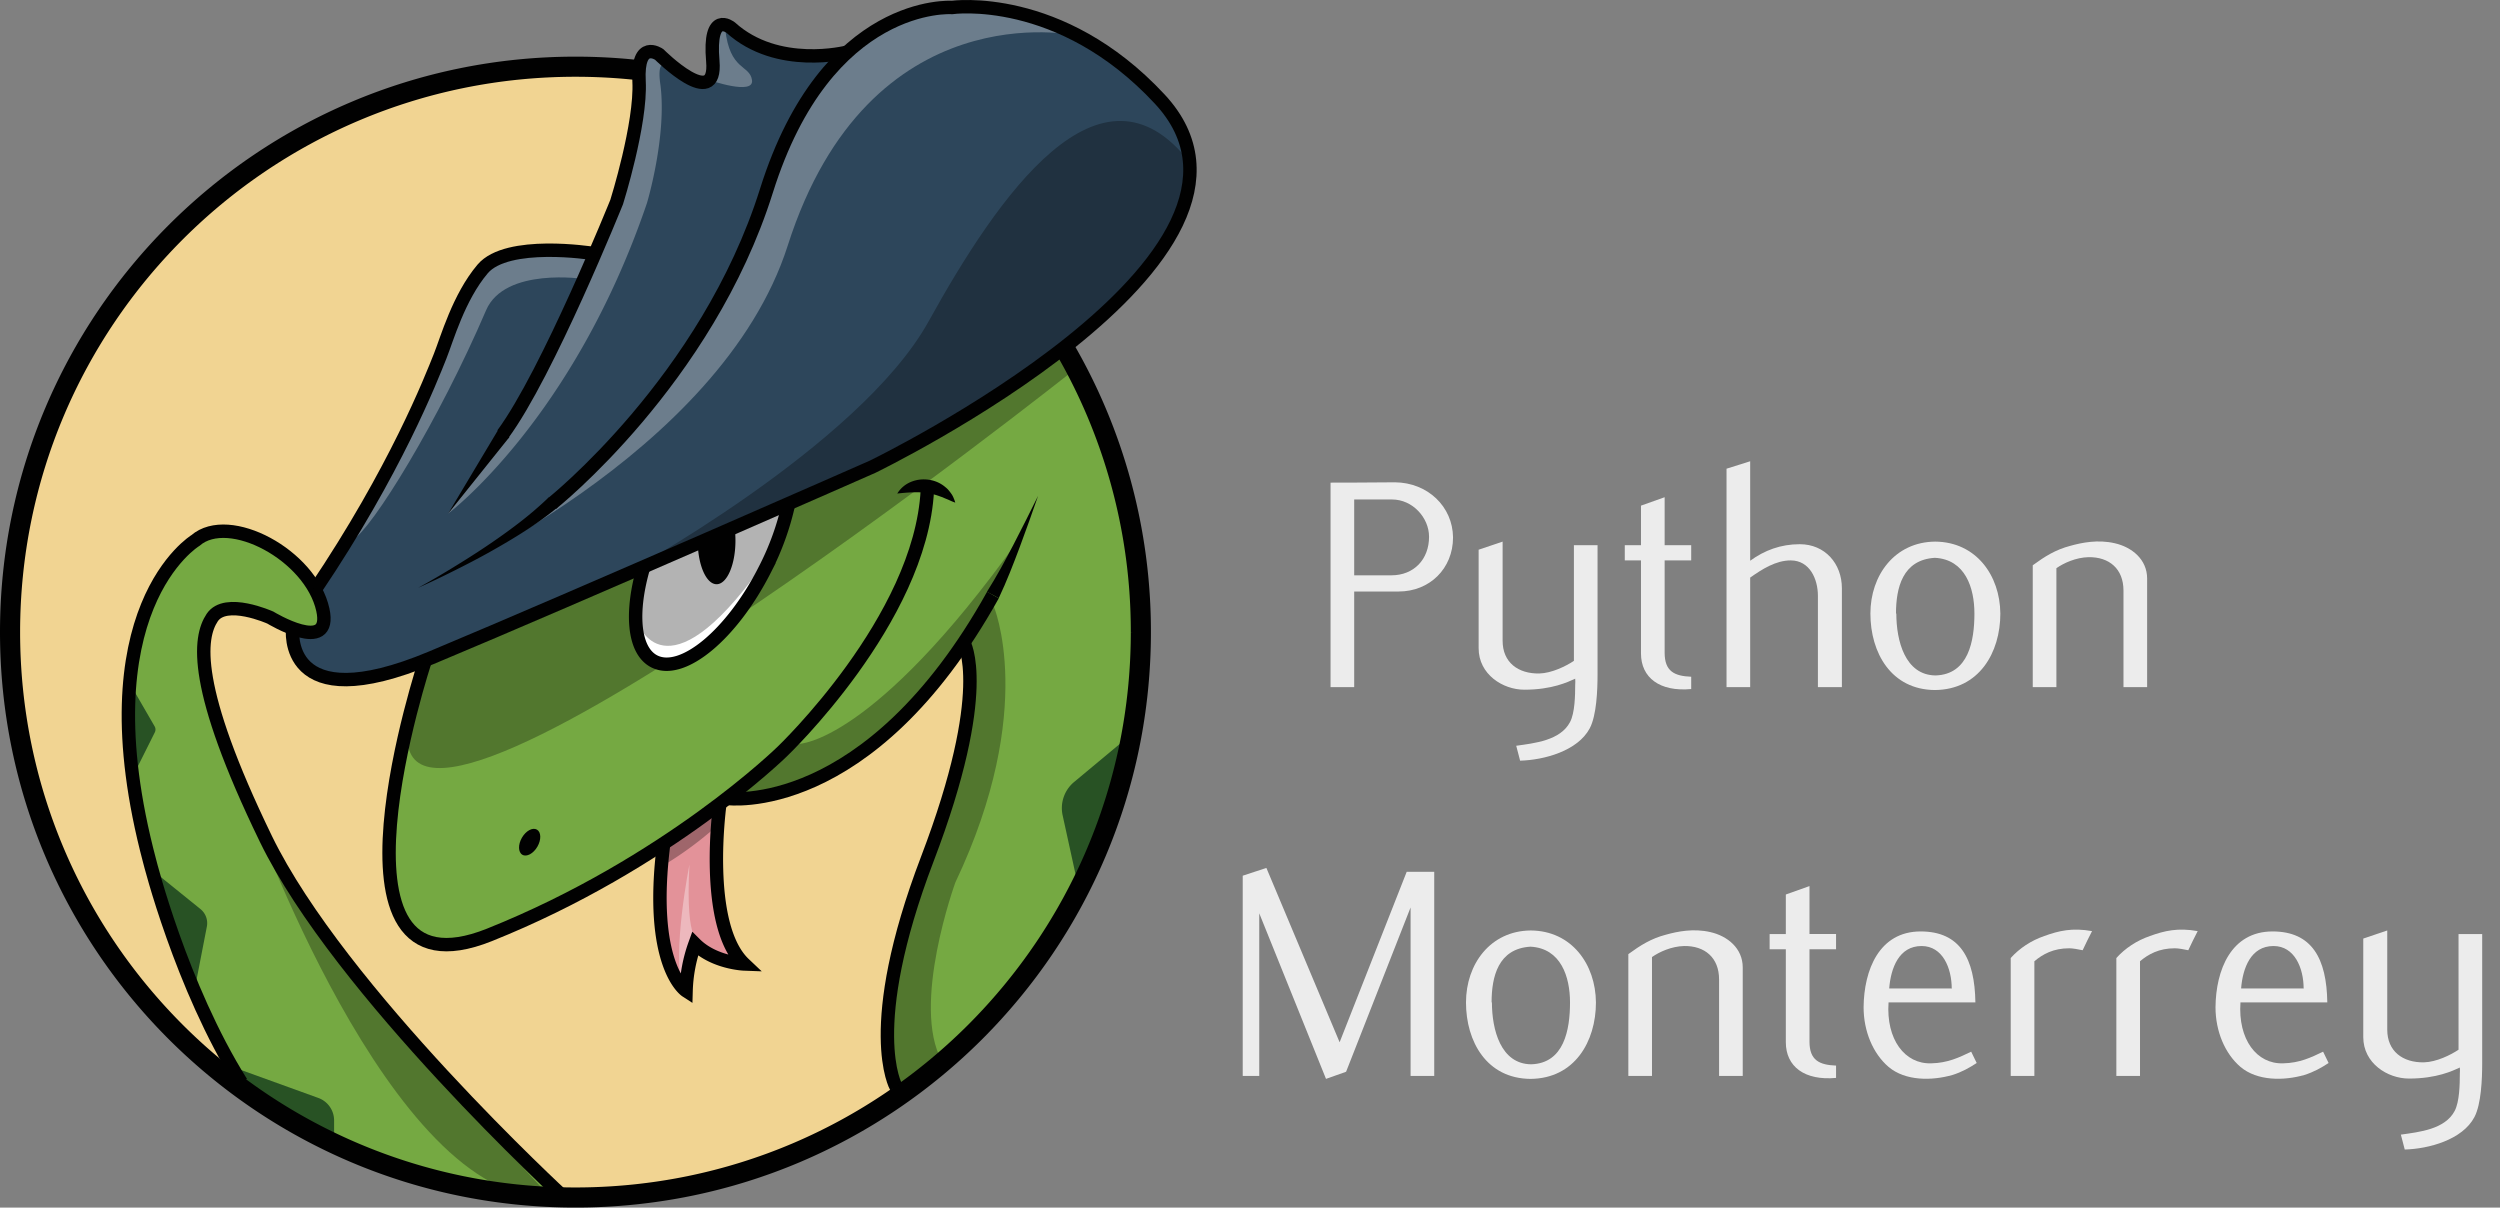 <?xml version="1.0" encoding="UTF-8" standalone="no"?>
<svg
   xmlns:dc="http://purl.org/dc/elements/1.1/"
   xmlns:cc="http://creativecommons.org/ns#"
   xmlns:rdf="http://www.w3.org/1999/02/22-rdf-syntax-ns#"
   xmlns:svg="http://www.w3.org/2000/svg"
   xmlns="http://www.w3.org/2000/svg"
   xmlns:sodipodi="http://sodipodi.sourceforge.net/DTD/sodipodi-0.dtd"
   xmlns:inkscape="http://www.inkscape.org/namespaces/inkscape"
   id="Capa_1"
   data-name="Capa 1"
   viewBox="0 0 1118.67 540.35"
   version="1.1"
   sodipodi:docname="pymty-logo.svg"
   inkscape:version="1.0.2 (e86c870879, 2021-01-15)">
  <rect x="0" y="0" width="1118.67" height="540.35" fill="#808080" stroke="none"/>
  <sodipodi:namedview
     pagecolor="#ffffff"
     bordercolor="#666666"
     borderopacity="1"
     objecttolerance="10"
     gridtolerance="10"
     guidetolerance="10"
     inkscape:pageopacity="0"
     inkscape:pageshadow="2"
     inkscape:window-width="1916"
     inkscape:window-height="1032"
     id="namedview91"
     showgrid="false"
     inkscape:zoom="0.97438113"
     inkscape:cx="395.28073"
     inkscape:cy="281.02373"
     inkscape:window-x="0"
     inkscape:window-y="22"
     inkscape:window-maximized="0"
     inkscape:current-layer="text88"
     inkscape:document-rotation="0" />
  <defs
     id="defs4">
    <style
       id="style2">.cls-1{fill:#f1d492;}.cls-2{fill:#e39299;}.cls-3,.cls-8,.cls-9{fill:#fff;}.cls-4{fill:#75a942;}.cls-5{fill:#285224;}.cls-6{fill:#2d465b;}.cls-12,.cls-13,.cls-7{fill:#010101;}.cls-7,.cls-9{opacity:0.3;}.cls-8{opacity:0.35;}.cls-10,.cls-11{fill:none;stroke:#010101;stroke-miterlimit:10;}.cls-10{stroke-width:9px;}.cls-11{stroke-width:6px;}.cls-13{font-size:145px;font-family:Flux;}</style>
  </defs>
  <title
     id="title6">LogoCompletoPNG</title>
  <circle
     class="cls-1"
     cx="258"
     cy="284.35"
     r="254.5"
     id="circle8" />
  <path
     class="cls-2"
     d="M350.54,496.31l26-17s-6,51,11,68c0,0-16-1-21-7l-5,20S345.54,551.31,350.54,496.31Z"
     transform="translate(-55.04 -117.46)"
     id="path10" />
  <path
     class="cls-3"
     d="M343.54,371.31s-14,52,17,41,43-53,43-53l3-16"
     transform="translate(-55.04 -117.46)"
     id="path12" />
  <path
     class="cls-4"
     d="M146.54,414.31s-4-32,21-23,26,12,32,5-14-28-14-28-27-25-46-7-32,55-27,88,11,71,29,109,22,47,22,47,82,56,141,48c0,0-127-120-152-210C152.54,443.31,146.54,421.31,146.54,414.31Z"
     transform="translate(-55.04 -117.46)"
     id="path14" />
  <path
     class="cls-4"
     d="M245.54,414.31s-44,139,16,125c55-12.85,120-66,120-66s53,8,105-68c0,0,9,39-16,97,0,0-29,76-14,106,0,0,82-56,100-142s0-129,0-129-11-45-26-66c0,0-31,34-123,73,0,0-16,59-52,70,0,0-29,3-11-45"
     transform="translate(-55.04 -117.46)"
     id="path16" />
  <path
     class="cls-5"
     d="M114,424.81l10.23,17.67a2.84,2.84,0,0,1,.08,2.7l-8.22,16.45a.06.06,0,0,1-.11,0l-2-25.8"
     transform="translate(-55.04 -117.46)"
     id="path18" />
  <path
     class="cls-5"
     d="M122.54,506.31l22.19,17.92a8.13,8.13,0,0,1,2.87,7.88l-6.06,31.2"
     transform="translate(-55.04 -117.46)"
     id="path20" />
  <path
     class="cls-5"
     d="M157.54,594.31l39.93,14.44a10.71,10.71,0,0,1,7.07,10.07v12.49l-39-22"
     transform="translate(-55.04 -117.46)"
     id="path22" />
  <path
     class="cls-5"
     d="M537.54,514.31l-7-32a15.17,15.17,0,0,1,5.1-14.91l22.92-19.09"
     transform="translate(-55.04 -117.46)"
     id="path24" />
  <path
     class="cls-6"
     d="M185.54,400.31s1,37,63,11,195-84,195-84,123-60,142-119-76-85-76-85-39-13-75,17c0,0-35,5-50-9s-12,16-12,16,5,12-11,4-16-22-21,1c0,0,0,50-19,79,0,0-48-9-56,14s-58,128-69,135c0,0,11,25-8,20"
     transform="translate(-55.04 -117.46)"
     id="path26" />
  <path
     class="cls-7"
     d="M166.54,477.31s63,179,135,176c0,0-117-123-129-166"
     transform="translate(-55.04 -117.46)"
     id="path28" />
  <path
     class="cls-7"
     d="M245.54,414.31s252-99,286-143l5,11s-321,255-298,156"
     transform="translate(-55.04 -117.46)"
     id="path30" />
  <path
     class="cls-7"
     d="M332.54,375.31s107-58,138-114,77-123,117-71c0,0,15,78-220,171"
     transform="translate(-55.04 -117.46)"
     id="path32" />
  <path
     class="cls-7"
     d="M412.54,450.31s33,0,98-91c0,0-47,118-130,115"
     transform="translate(-55.04 -117.46)"
     id="path34" />
  <path
     class="cls-7"
     d="M499.54,388.31s20,46-17,124c0,0-20,55-6,80l-20,14s-15-30,14-104,15-95,15-95"
     transform="translate(-55.04 -117.46)"
     id="path36" />
  <path
     class="cls-7"
     d="M375.54,487.31a157.94,157.94,0,0,1-23,17v-10l23-15"
     transform="translate(-55.04 -117.46)"
     id="path38" />
  <path
     class="cls-3"
     d="M395.54,371.31c-43,60-55,25-55,25s4,53,55-19"
     transform="translate(-55.04 -117.46)"
     id="path40" />
  <path
     class="cls-8"
     d="M368.54,538.31s-7,4-5-34c0,0-8,40-3,56"
     transform="translate(-55.04 -117.46)"
     id="path42" />
  <path
     class="cls-9"
     d="M316.54,242.31s-35.64-5.5-44,14c-21,49-51,98-60,103,0,0,40-87,52-114s55-16,55-16"
     transform="translate(-55.04 -117.46)"
     id="path44" />
  <path
     class="cls-9"
     d="M255.54,347.31s56-42,89-139c0,0,9-30,6-53,0,0-2-12,3-8,0,0-12-18-13,3a374.66,374.66,0,0,1-4,39s-48,120-69,140"
     transform="translate(-55.04 -117.46)"
     id="path46" />
  <path
     class="cls-9"
     d="M372.54,153.31s20,7,19,0-10-4-12-23c0,0-8-2-6,13"
     transform="translate(-55.04 -117.46)"
     id="path48" />
  <path
     class="cls-9"
     d="M536.54,133.31s-92.49-20.39-129,94c-30,94-162,151-162,151s68-29,112-95,47-98,47-98,24-77,100-65"
     transform="translate(-55.04 -117.46)"
     id="path50" />
  <path
     class="cls-10"
     d="M341.05,148.89a255.64,255.64,0,0,0-28.51-1.58c-139.73,0-253,113.27-253,253s113.27,253,253,253,253-113.28,253-253a251.89,251.89,0,0,0-34.73-128"
     transform="translate(-55.04 -117.46)"
     id="path52" />
  <path
     class="cls-11"
     d="M163,601.81c-27-43-41-99-41-99-30-113,20.5-143.5,20.5-143.5,15-13,51.64,6.58,57,31,4.5,20.5-23.5,3.5-23.5,3.5s-20-9-26,0-9,31,24,99,133.5,160.5,133.5,160.5"
     transform="translate(-55.04 -117.46)"
     id="path54" />
  <path
     class="cls-11"
     d="M186,398.64s-5,41.17,62,13.17,197.5-85.5,197.5-85.5,194-94,128.5-164.5c-44.54-47.94-93-41-93-41s-56-4-83,82c-26.67,84.93-96,140-96,140"
     transform="translate(-55.04 -117.46)"
     id="path56" />
  <path
     class="cls-11"
     d="M320,230.81s-38-6-49,7c-10.75,12.7-16,31.51-19,39-4,10-19.89,51-55.94,104.5"
     transform="translate(-55.04 -117.46)"
     id="path58" />
  <path
     class="cls-11"
     d="M434,140.81s-31,8-52-11c0,0-10-8-8,15s-24-3-24-3-10-7-9,12-10,54-10,54-31,77-51,104"
     transform="translate(-55.04 -117.46)"
     id="path60" />
  <path
     class="cls-11"
     d="M245.37,412.9S194,567.81,274,535.81s131-82,131-82,62-59,65-117"
     transform="translate(-55.04 -117.46)"
     id="path62" />
  <path
     class="cls-11"
     d="M377.16,477.15s-7.62,54.16,10.88,71.66c0,0-13.5-.5-22-9a67.42,67.42,0,0,0-4,21s-17-11-10-66"
     transform="translate(-55.04 -117.46)"
     id="path64" />
  <path
     class="cls-12"
     d="M496.67,382.24c4.28-6.73,8.13-13.91,11.89-21.11s7.38-14.51,11-21.82c-2.68,7.69-5.38,15.39-8.24,23s-5.81,15.28-9.38,22.81Z"
     transform="translate(-55.04 -117.46)"
     id="path66" />
  <path
     class="cls-11"
     d="M380.34,474.72s63.33,8.92,119-91"
     transform="translate(-55.04 -117.46)"
     id="path68" />
  <path
     class="cls-11"
     d="M486.29,405S499,425.81,470,501.81s-14,102-14,102"
     transform="translate(-55.04 -117.46)"
     id="path70" />
  <path
     class="cls-12"
     d="M456.54,338.31a12.81,12.81,0,0,1,6-5.16,15,15,0,0,1,8.2-1,14.39,14.39,0,0,1,7.54,3.47,8.53,8.53,0,0,1,1.43,1.45c.43.52.83,1.06,1.21,1.61a9.68,9.68,0,0,1,.9,1.79,13.67,13.67,0,0,1,.67,1.89c-1.35-.43-2.42-1-3.53-1.47-.56-.22-1.1-.43-1.61-.67-.27-.1-.51-.24-.77-.33s-.54-.16-.79-.26a27.36,27.36,0,0,0-5.93-1.55,30.44,30.44,0,0,0-6.19-.31C461.52,337.81,459.22,338,456.54,338.31Z"
     transform="translate(-55.04 -117.46)"
     id="path72" />
  <path
     class="cls-12"
     d="M242.14,380.48c5.24-2.87,10.4-5.89,15.49-9s10.14-6.29,15.07-9.61,9.79-6.75,14.47-10.36a158.69,158.69,0,0,0,13.36-11.45l4,4.45a164.09,164.09,0,0,1-14.78,10.68c-5.08,3.27-10.27,6.3-15.5,9.24s-10.56,5.68-15.91,8.36S247.61,378.06,242.14,380.48Z"
     transform="translate(-55.04 -117.46)"
     id="path74" />
  <polygon
     class="cls-12"
     points="200.5 229.85 223.04 192.14 227.96 195.56 200.5 229.85"
     id="polygon76" />
  <ellipse
     class="cls-12"
     cx="292.04"
     cy="494.31"
     rx="6.5"
     ry="4"
     transform="translate(-337.1 382.61) rotate(-60)"
     id="ellipse78" />
  <path
     class="cls-11"
     d="M343.2,370.65c-6.14,20.63-4.78,38,4.63,42.77,12.56,6.37,34.7-12,49.45-41.07A121.21,121.21,0,0,0,408,342.51"
     transform="translate(-55.04 -117.46)"
     id="path80" />
  <path
     class="cls-12"
     d="M367.25,360.4c.24,10.29,3.93,18.48,8.44,18.48,4.66,0,8.44-8.75,8.44-19.54a43.13,43.13,0,0,0-.43-6.15"
     transform="translate(-55.04 -117.46)"
     id="path82" />
  <g
     aria-label=" Python Monterrey"
     transform="translate(543.61 307.46)"
     id="text88"
     style="font-size:145px;font-family:Flux;fill:#ececec"
     class="cls-13">
    <path
       d="m 62.35,-42.775 h 19.865 c 13.92,0 24.36,-10.295 24.36,-24.215 -0.145,-13.775 -11.31,-24.505 -25.955,-24.65 -11.6,0.145 -28.855,0.145 -28.855,0.145 V 0 h 10.585 z m 33.495,-24.505 c 0,10.15 -6.815,17.255 -16.82,17.255 h -16.675 v -33.93 c 0,0 9.86,0 16.965,0 9.135,0 16.53,8.12 16.53,16.675 z"
       style="fill:#ececec"
       id="path872" />
    <path
       d="m 128.76,-20.59 v -44.515 l -10.73,3.625 v 44.08 c 0,11.745 10.875,18.56 20.445,18.56 12.47,0 19.575,-3.48 22.765,-4.93 0.145,1.595 0,1.16 0,2.755 0,4.64 -0.145,12.615 -2.32,16.675 -4.35,8.265 -15.95,9.425 -24.07,10.585 l 1.74,6.67 c 10.73,-0.29 25.81,-4.35 31.175,-14.5 3.045,-5.8 3.48,-16.965 3.48,-24.36 V -63.51 h -10.585 v 51.765 c -3.48,2.32 -9.86,5.51 -15.515,5.655 -9.425,0.145 -16.385,-4.93 -16.385,-14.645 z"
       style="fill:#ececec"
       id="path874" />
    <path
       d="m 190.675,-56.695 v 41.615 c 0,10.875 8.41,17.255 22.475,15.95 v -5.51 c -7.395,-0.29 -11.89,-2.32 -11.89,-10.73 v -41.325 h 11.89 v -6.815 h -11.89 v -21.46 l -10.585,3.77 v 17.69 h -7.25 v 6.815 z"
       style="fill:#ececec"
       id="path876" />
    <path
       d="m 280.575,0 v -44.225 c 0,-11.02 -7.54,-19.72 -18.85,-19.72 -8.555,0 -15.805,2.755 -22.185,7.395 v -44.515 l -10.585,3.335 V 0 h 10.585 v -49.01 c 5.365,-3.77 11.455,-7.685 18.125,-7.685 8.555,0 12.18,8.41 12.18,15.805 V 0 Z"
       style="fill:#ececec"
       id="path878" />
    <path
       d="m 293.335,-32.915 c 0,17.545 9.28,34.075 28.855,34.22 19.72,-0.145 29.29,-16.675 29.29,-34.22 -0.145,-17.11 -10.875,-32.045 -29.145,-32.19 -18.125,0.145 -29,15.08 -29,32.19 z m 11.455,0 c 0,-11.455 2.9,-24.07 17.4,-24.94 13.63,0.725 17.69,13.485 17.69,24.94 0,12.18 -2.61,27.26 -17.4,27.695 -13.63,-0.145 -17.545,-15.515 -17.545,-27.695 z"
       style="fill:#ececec"
       id="path880" />
    <path
       d="m 417.164,0 v -48.575 c 0,-8.555 -6.815,-14.065 -14.5,-15.805 -7.54,-1.74 -14.645,-0.29 -19.865,1.16 -6.67,1.74 -11.455,4.785 -16.82,8.7 V 0 h 10.585 v -53.215 c 3.335,-2.32 8.7,-4.785 14.355,-4.93 9.28,-0.145 15.66,5.22 15.66,14.935 V 0 Z"
       style="fill:#ececec"
       id="path882" />
    <path
       d="M 98.165,174 V 82.65 H 85.84 L 55.825,158.92 23.055,80.91 12.47,84.39 V 174 h 7.395 v -72.79 l 29.87,74.095 8.99,-3.19 L 87.58,98.6 V 174 Z"
       style="fill:#ececec"
       id="path884" />
    <path
       d="m 112.375,141.085 c 0,17.545 9.28,34.075 28.855,34.22 19.72,-0.145 29.29,-16.675 29.29,-34.22 -0.145,-17.11 -10.875,-32.045 -29.145,-32.19 -18.125,0.145 -29,15.08 -29,32.19 z m 11.455,0 c 0,-11.455 2.9,-24.07 17.4,-24.94 13.63,0.725 17.69,13.485 17.69,24.94 0,12.18 -2.61,27.26 -17.4,27.695 -13.63,-0.145 -17.545,-15.515 -17.545,-27.695 z"
       style="fill:#ececec"
       id="path886" />
    <path
       d="m 236.205,174 v -48.575 c 0,-8.555 -6.815,-14.065 -14.5,-15.805 -7.54,-1.74 -14.645,-0.29 -19.865,1.16 -6.67,1.74 -11.455,4.785 -16.82,8.7 V 174 h 10.585 v -53.215 c 3.335,-2.32 8.7,-4.785 14.355,-4.93 9.28,-0.145 15.66,5.22 15.66,14.935 V 174 Z"
       style="fill:#ececec"
       id="path888" />
    <path
       d="m 255.49,117.305 v 41.615 c 0,10.875 8.41,17.255 22.475,15.95 v -5.51 c -7.395,-0.29 -11.89,-2.32 -11.89,-10.73 v -41.325 h 11.89 v -6.815 h -11.89 V 89.03 l -10.585,3.77 v 17.69 h -7.25 v 6.815 z"
       style="fill:#ececec"
       id="path890" />
    <path
       d="m 340.895,168.2 -2.465,-5.075 c -5.365,2.61 -10.585,5.075 -17.835,5.22 -11.89,0.435 -20.3,-10.73 -19.14,-27.26 h 38.86 c -0.29,-19.575 -6.815,-31.755 -24.505,-31.755 -18.56,0 -25.375,17.255 -25.52,33.93 0,10.73 4.205,20.735 11.165,26.68 7.54,6.38 19.43,6.235 28.565,3.625 4.205,-1.305 7.54,-3.19 10.875,-5.365 z m -11.31,-33.35 h -27.84 c 0.725,-9.135 4.35,-18.995 14.5,-18.995 9.425,0 13.485,9.86 13.485,19.14 z"
       style="fill:#ececec"
       id="path892" />
    <path
       d="m 382.364,116.87 c 1.45,0 3.915,0.435 5.945,0.87 1.16,-2.61 2.9,-5.945 4.205,-8.555 -8.845,-1.595 -14.935,-0.145 -21.315,2.175 -5.945,2.03 -11.165,5.51 -15.08,9.86 V 174 h 10.585 v -51.33 c 3.77,-3.19 8.555,-5.8 15.515,-5.8 z"
       style="fill:#ececec"
       id="path894" />
    <path
       d="m 429.634,116.87 c 1.45,0 3.915,0.435 5.945,0.87 1.16,-2.61 2.9,-5.945 4.205,-8.555 -8.845,-1.595 -14.935,-0.145 -21.315,2.175 -5.945,2.03 -11.165,5.51 -15.08,9.86 V 174 h 10.585 v -51.33 c 3.77,-3.19 8.555,-5.8 15.515,-5.8 z"
       style="fill:#ececec"
       id="path896" />
    <path
       d="m 498.364,168.2 -2.465,-5.075 c -5.365,2.61 -10.585,5.075 -17.835,5.22 -11.89,0.435 -20.3,-10.73 -19.14,-27.26 h 38.86 c -0.29,-19.575 -6.815,-31.755 -24.505,-31.755 -18.56,0 -25.375,17.255 -25.52,33.93 0,10.73 4.205,20.735 11.165,26.68 7.54,6.38 19.43,6.235 28.565,3.625 4.205,-1.305 7.54,-3.19 10.875,-5.365 z m -11.31,-33.35 h -27.84 c 0.725,-9.135 4.35,-18.995 14.5,-18.995 9.425,0 13.485,9.86 13.485,19.14 z"
       style="fill:#ececec"
       id="path898" />
    <path
       d="m 524.608,153.41 v -44.515 l -10.73,3.625 v 44.08 c 0,11.745 10.875,18.56 20.445,18.56 12.47,0 19.575,-3.48 22.765,-4.93 0.145,1.595 0,1.16 0,2.755 0,4.64 -0.145,12.615 -2.32,16.675 -4.35,8.265 -15.95,9.425 -24.07,10.585 l 1.74,6.67 c 10.73,-0.29 25.81,-4.35 31.175,-14.5 3.045,-5.8 3.48,-16.965 3.48,-24.36 V 110.49 h -10.585 v 51.765 c -3.48,2.32 -9.86,5.51 -15.515,5.655 -9.425,0.145 -16.385,-4.93 -16.385,-14.645 z"
       style="fill:#ececec"
       id="path900" />
  </g>
</svg>
